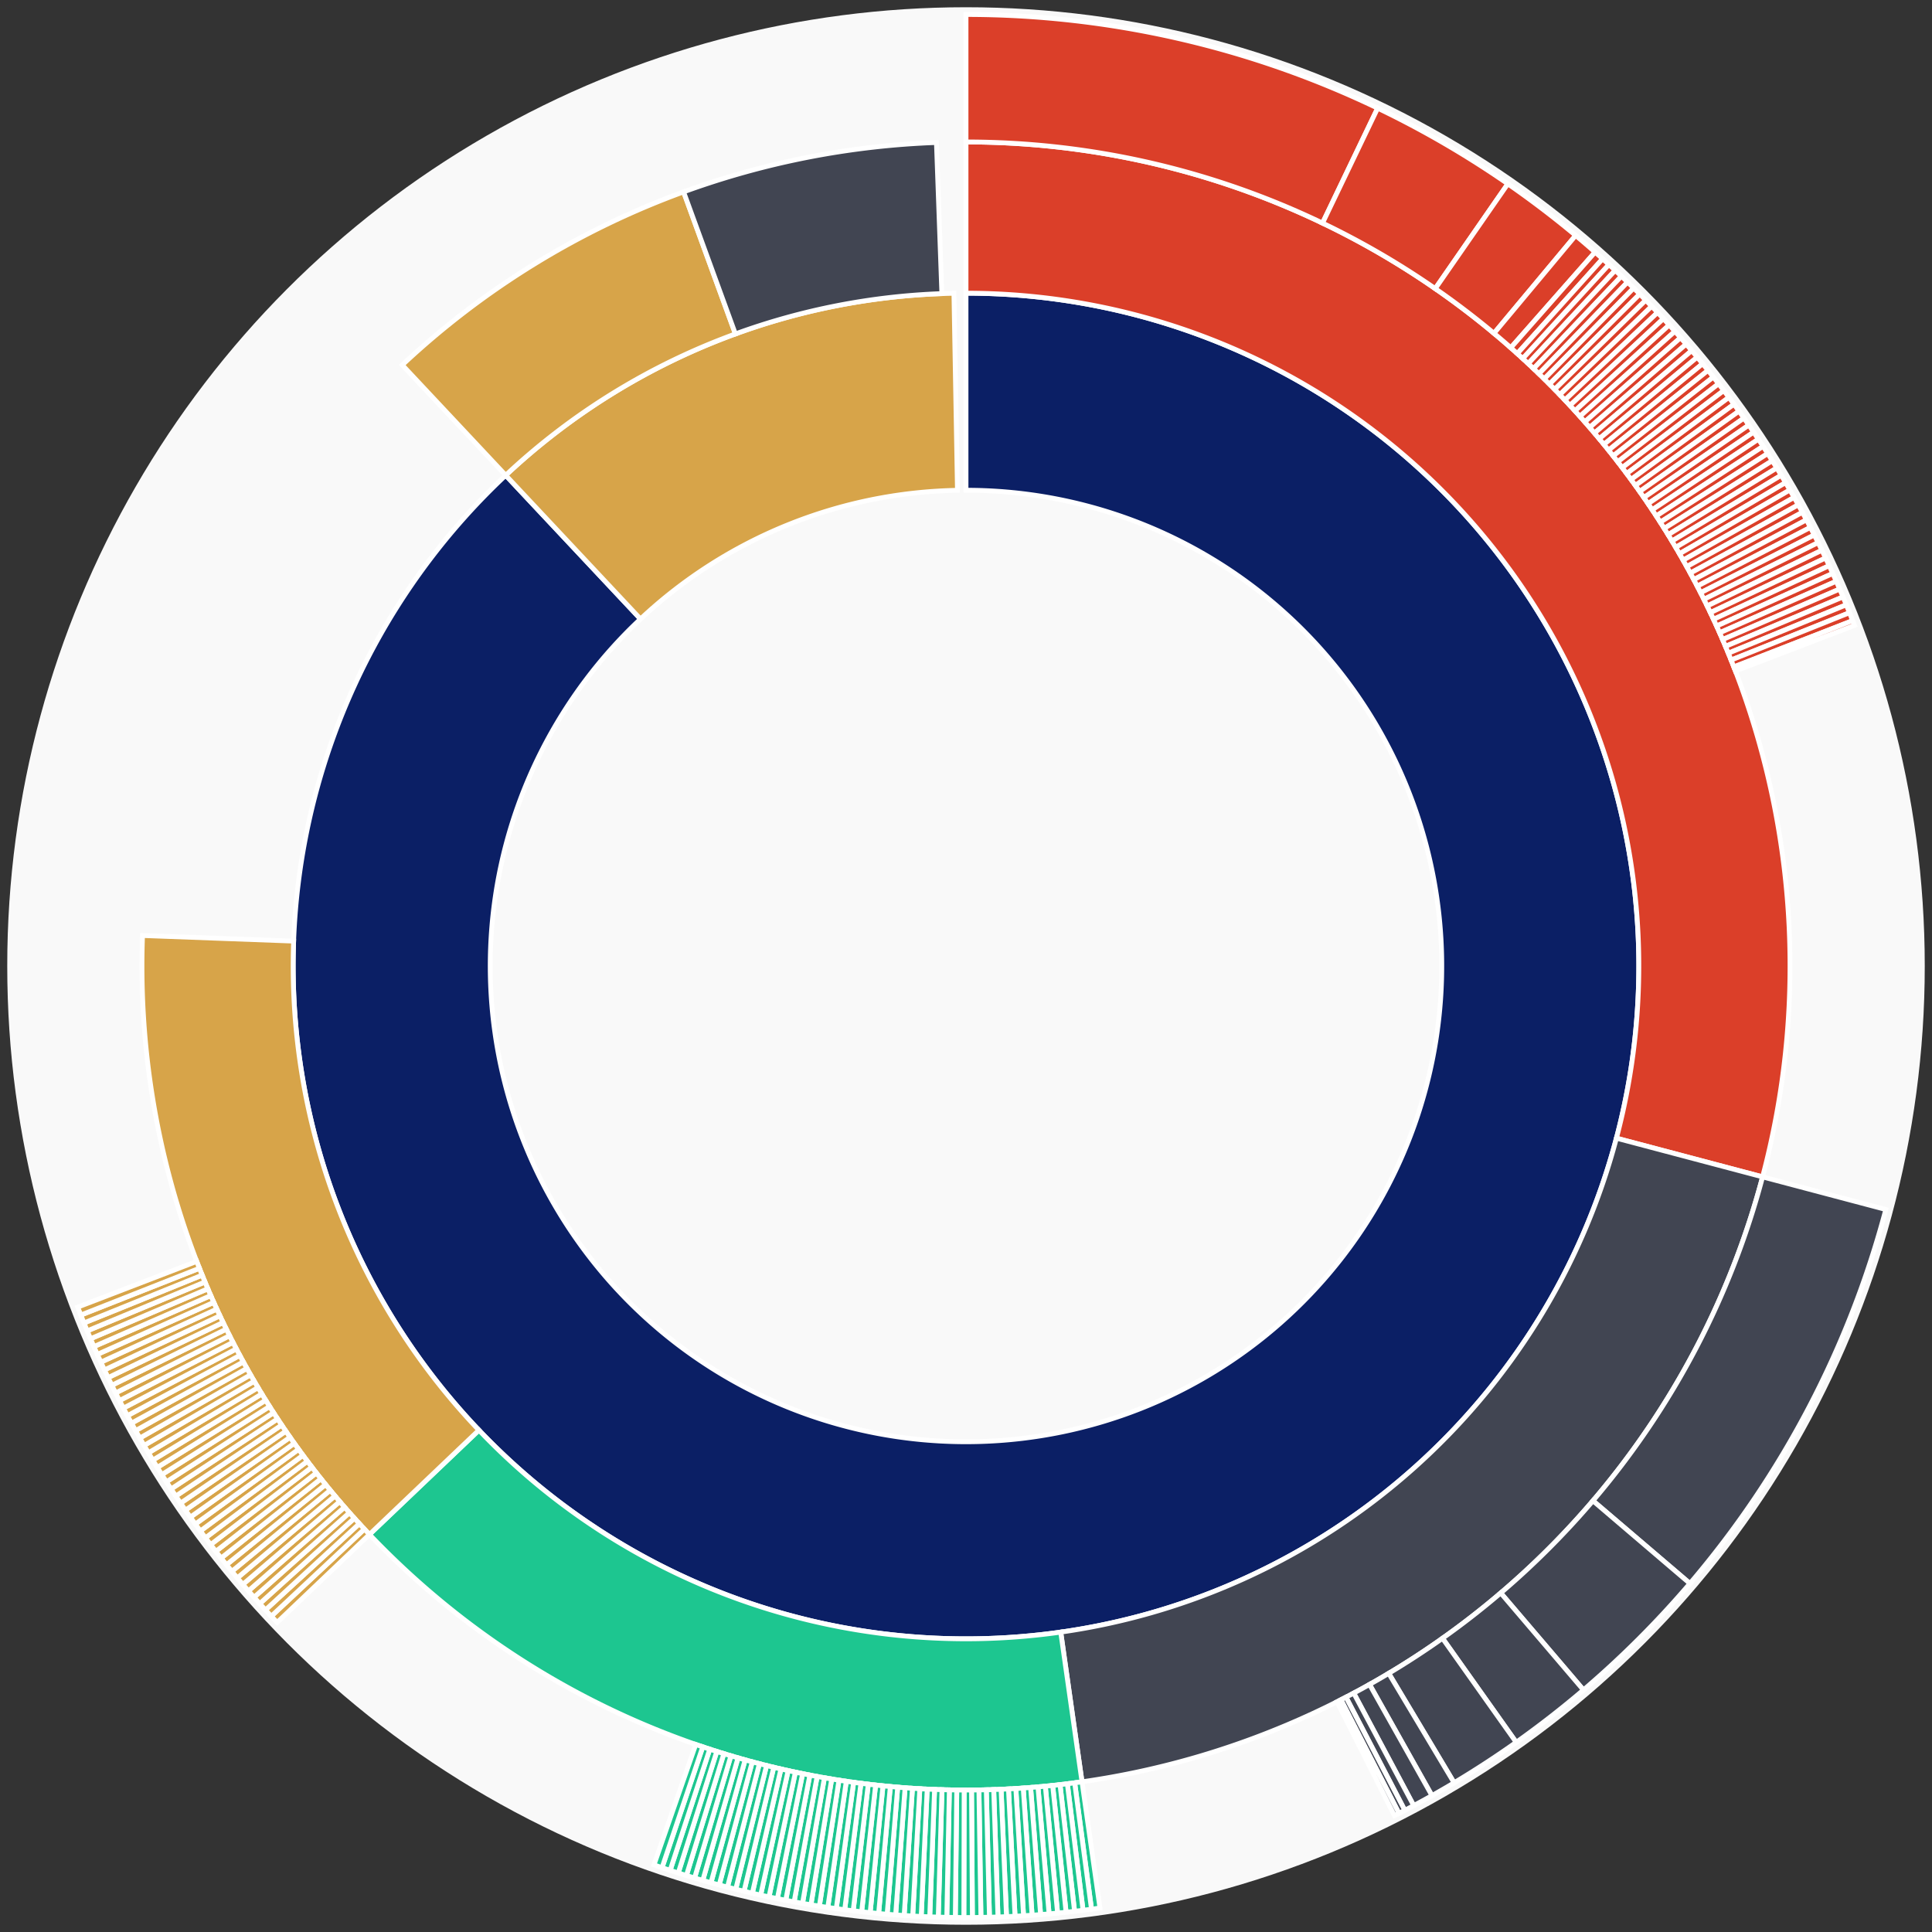 <svg xmlns="http://www.w3.org/2000/svg" width="400" height="400" id="block-7901143"><rect width="100%" height="100%" fill="#333333" stroke="none"/><g id="burst-container" transform="translate(200,200)"><circle r="197" style="fill: #f9f9f9; stroke: #f9f9f9; stroke-width: 3; opacity: 1;" id="circle-base"></circle><path display="none" d="M6.031385485800715e-15,-98.5A98.5,98.5,0,1,1,-6.031385485800715e-15,98.5A98.5,98.5,0,1,1,6.031385485800715e-15,-98.5Z" fill-rule="evenodd" id="p-type-root" style="stroke: #fff; opacity: 1;"></path><path d="M8.529667153919608e-15,-139.3A139.3,139.3,0,1,1,-95.302,-101.597L-67.389,-71.84A98.5,98.5,0,1,0,6.031385485800715e-15,-98.5Z" fill-rule="evenodd" style="fill: #0B1F65; stroke: #fff; opacity: 1;" id="p-type-data"></path><path d="M-95.302,-101.597A139.3,139.3,0,0,1,-2.499,-139.278L-1.767,-98.484A98.5,98.5,0,0,0,-67.389,-71.84Z" fill-rule="evenodd" style="fill: #D7A449; stroke: #fff; opacity: 1;" id="p-type-value"></path><path d="M1.0446666101440332e-14,-170.607A170.607,170.607,0,0,1,164.926,43.659L134.662,35.647A139.3,139.3,0,0,0,8.529667153919608e-15,-139.3Z" fill-rule="evenodd" style="fill: #DB3F29; stroke: #fff; opacity: 1;" id="p-type-functions"></path><path d="M164.926,43.659A170.607,170.607,0,0,1,24.02,168.908L19.612,137.912A139.3,139.3,0,0,0,134.662,35.647Z" fill-rule="evenodd" style="fill: #414552; stroke: #fff; opacity: 1;" id="p-type-ether"></path><path d="M24.02,168.908A170.607,170.607,0,0,1,-123.51,117.694L-100.846,96.097A139.3,139.3,0,0,0,19.612,137.912Z" fill-rule="evenodd" style="fill: #1DC690; stroke: #fff; opacity: 1;" id="p-type-logs"></path><path d="M-123.51,117.694A170.607,170.607,0,0,1,-170.49,-6.313L-139.205,-5.155A139.3,139.3,0,0,0,-100.846,96.097Z" fill-rule="evenodd" style="fill: #D7A449; stroke: #fff; opacity: 1;" id="p-type-tokenTransfers"></path><path d="M-116.721,-124.431A170.607,170.607,0,0,1,-58.47,-160.275L-47.741,-130.864A139.3,139.3,0,0,0,-95.302,-101.597Z" fill-rule="evenodd" style="fill: #D7A449; stroke: #fff; opacity: 1;" id="p-type-tokenTransfers"></path><path d="M-58.47,-160.275A170.607,170.607,0,0,1,-6.12,-170.497L-4.997,-139.21A139.3,139.3,0,0,0,-47.741,-130.864Z" fill-rule="evenodd" style="fill: #414552; stroke: #fff; opacity: 1;" id="p-type-ether"></path><path d="M1.206277097160143e-14,-197A197,197,0,0,1,85.231,-177.608L73.813,-153.813A170.607,170.607,0,0,0,1.0446666101440332e-14,-170.607Z" fill-rule="evenodd" style="fill: #DB3F29; stroke: #fff; opacity: 1;" id="p-type-functions"></path><path d="M85.231,-177.608A197,197,0,0,1,112.184,-161.938L97.154,-140.242A170.607,170.607,0,0,0,73.813,-153.813Z" fill-rule="evenodd" style="fill: #DB3F29; stroke: #fff; opacity: 1;" id="p-type-functions"></path><path d="M112.184,-161.938A197,197,0,0,1,126.221,-151.252L109.311,-130.988A170.607,170.607,0,0,0,97.154,-140.242Z" fill-rule="evenodd" style="fill: #DB3F29; stroke: #fff; opacity: 1;" id="p-type-functions"></path><path d="M126.221,-151.252A197,197,0,0,1,130.245,-147.801L112.795,-128A170.607,170.607,0,0,0,109.311,-130.988Z" fill-rule="evenodd" style="fill: #DB3F29; stroke: #fff; opacity: 1;" id="p-type-functions"></path><path d="M130.245,-147.801A197,197,0,0,1,131.805,-146.412L114.147,-126.796A170.607,170.607,0,0,0,112.795,-128Z" fill-rule="evenodd" style="fill: #DB3F29; stroke: #fff; opacity: 1;" id="p-type-functions"></path><path d="M131.805,-146.412A197,197,0,0,1,133.113,-145.223L115.28,-125.767A170.607,170.607,0,0,0,114.147,-126.796Z" fill-rule="evenodd" style="fill: #DB3F29; stroke: #fff; opacity: 1;" id="p-type-functions"></path><path d="M133.113,-145.223A197,197,0,0,1,134.411,-144.024L116.403,-124.728A170.607,170.607,0,0,0,115.28,-125.767Z" fill-rule="evenodd" style="fill: #DB3F29; stroke: #fff; opacity: 1;" id="p-type-functions"></path><path d="M134.411,-144.024A197,197,0,0,1,135.697,-142.812L117.517,-123.679A170.607,170.607,0,0,0,116.403,-124.728Z" fill-rule="evenodd" style="fill: #DB3F29; stroke: #fff; opacity: 1;" id="p-type-functions"></path><path d="M135.697,-142.812A197,197,0,0,1,136.972,-141.589L118.622,-122.62A170.607,170.607,0,0,0,117.517,-123.679Z" fill-rule="evenodd" style="fill: #DB3F29; stroke: #fff; opacity: 1;" id="p-type-functions"></path><path d="M136.972,-141.589A197,197,0,0,1,138.237,-140.355L119.717,-121.551A170.607,170.607,0,0,0,118.622,-122.62Z" fill-rule="evenodd" style="fill: #DB3F29; stroke: #fff; opacity: 1;" id="p-type-functions"></path><path d="M138.237,-140.355A197,197,0,0,1,139.49,-139.11L120.802,-120.472A170.607,170.607,0,0,0,119.717,-121.551Z" fill-rule="evenodd" style="fill: #DB3F29; stroke: #fff; opacity: 1;" id="p-type-functions"></path><path d="M139.49,-139.11A197,197,0,0,1,140.732,-137.853L121.878,-119.384A170.607,170.607,0,0,0,120.802,-120.472Z" fill-rule="evenodd" style="fill: #DB3F29; stroke: #fff; opacity: 1;" id="p-type-functions"></path><path d="M140.732,-137.853A197,197,0,0,1,141.963,-136.585L122.944,-118.286A170.607,170.607,0,0,0,121.878,-119.384Z" fill-rule="evenodd" style="fill: #DB3F29; stroke: #fff; opacity: 1;" id="p-type-functions"></path><path d="M141.963,-136.585A197,197,0,0,1,143.183,-135.306L124,-117.179A170.607,170.607,0,0,0,122.944,-118.286Z" fill-rule="evenodd" style="fill: #DB3F29; stroke: #fff; opacity: 1;" id="p-type-functions"></path><path d="M143.183,-135.306A197,197,0,0,1,144.39,-134.017L125.046,-116.062A170.607,170.607,0,0,0,124,-117.179Z" fill-rule="evenodd" style="fill: #DB3F29; stroke: #fff; opacity: 1;" id="p-type-functions"></path><path d="M144.39,-134.017A197,197,0,0,1,145.587,-132.716L126.082,-114.935A170.607,170.607,0,0,0,125.046,-116.062Z" fill-rule="evenodd" style="fill: #DB3F29; stroke: #fff; opacity: 1;" id="p-type-functions"></path><path d="M145.587,-132.716A197,197,0,0,1,146.771,-131.405L127.108,-113.8A170.607,170.607,0,0,0,126.082,-114.935Z" fill-rule="evenodd" style="fill: #DB3F29; stroke: #fff; opacity: 1;" id="p-type-functions"></path><path d="M146.771,-131.405A197,197,0,0,1,147.944,-130.083L128.123,-112.655A170.607,170.607,0,0,0,127.108,-113.8Z" fill-rule="evenodd" style="fill: #DB3F29; stroke: #fff; opacity: 1;" id="p-type-functions"></path><path d="M147.944,-130.083A197,197,0,0,1,149.105,-128.751L129.128,-111.502A170.607,170.607,0,0,0,128.123,-112.655Z" fill-rule="evenodd" style="fill: #DB3F29; stroke: #fff; opacity: 1;" id="p-type-functions"></path><path d="M149.105,-128.751A197,197,0,0,1,150.253,-127.408L130.123,-110.339A170.607,170.607,0,0,0,129.128,-111.502Z" fill-rule="evenodd" style="fill: #DB3F29; stroke: #fff; opacity: 1;" id="p-type-functions"></path><path d="M150.253,-127.408A197,197,0,0,1,151.39,-126.056L131.108,-109.167A170.607,170.607,0,0,0,130.123,-110.339Z" fill-rule="evenodd" style="fill: #DB3F29; stroke: #fff; opacity: 1;" id="p-type-functions"></path><path d="M151.39,-126.056A197,197,0,0,1,152.515,-124.693L132.082,-107.987A170.607,170.607,0,0,0,131.108,-109.167Z" fill-rule="evenodd" style="fill: #DB3F29; stroke: #fff; opacity: 1;" id="p-type-functions"></path><path d="M152.515,-124.693A197,197,0,0,1,153.627,-123.32L133.045,-106.798A170.607,170.607,0,0,0,132.082,-107.987Z" fill-rule="evenodd" style="fill: #DB3F29; stroke: #fff; opacity: 1;" id="p-type-functions"></path><path d="M153.627,-123.32A197,197,0,0,1,154.727,-121.937L133.997,-105.6A170.607,170.607,0,0,0,133.045,-106.798Z" fill-rule="evenodd" style="fill: #DB3F29; stroke: #fff; opacity: 1;" id="p-type-functions"></path><path d="M154.727,-121.937A197,197,0,0,1,155.814,-120.544L134.939,-104.394A170.607,170.607,0,0,0,133.997,-105.6Z" fill-rule="evenodd" style="fill: #DB3F29; stroke: #fff; opacity: 1;" id="p-type-functions"></path><path d="M155.814,-120.544A197,197,0,0,1,156.889,-119.142L135.87,-103.18A170.607,170.607,0,0,0,134.939,-104.394Z" fill-rule="evenodd" style="fill: #DB3F29; stroke: #fff; opacity: 1;" id="p-type-functions"></path><path d="M156.889,-119.142A197,197,0,0,1,157.952,-117.73L136.79,-101.957A170.607,170.607,0,0,0,135.87,-103.18Z" fill-rule="evenodd" style="fill: #DB3F29; stroke: #fff; opacity: 1;" id="p-type-functions"></path><path d="M157.952,-117.73A197,197,0,0,1,159.001,-116.308L137.699,-100.726A170.607,170.607,0,0,0,136.79,-101.957Z" fill-rule="evenodd" style="fill: #DB3F29; stroke: #fff; opacity: 1;" id="p-type-functions"></path><path d="M159.001,-116.308A197,197,0,0,1,160.038,-114.877L138.597,-99.487A170.607,170.607,0,0,0,137.699,-100.726Z" fill-rule="evenodd" style="fill: #DB3F29; stroke: #fff; opacity: 1;" id="p-type-functions"></path><path d="M160.038,-114.877A197,197,0,0,1,161.062,-113.437L139.484,-98.24A170.607,170.607,0,0,0,138.597,-99.487Z" fill-rule="evenodd" style="fill: #DB3F29; stroke: #fff; opacity: 1;" id="p-type-functions"></path><path d="M161.062,-113.437A197,197,0,0,1,162.073,-111.988L140.359,-96.985A170.607,170.607,0,0,0,139.484,-98.24Z" fill-rule="evenodd" style="fill: #DB3F29; stroke: #fff; opacity: 1;" id="p-type-functions"></path><path d="M162.073,-111.988A197,197,0,0,1,163.071,-110.53L141.224,-95.722A170.607,170.607,0,0,0,140.359,-96.985Z" fill-rule="evenodd" style="fill: #DB3F29; stroke: #fff; opacity: 1;" id="p-type-functions"></path><path d="M163.071,-110.53A197,197,0,0,1,164.056,-109.063L142.076,-94.451A170.607,170.607,0,0,0,141.224,-95.722Z" fill-rule="evenodd" style="fill: #DB3F29; stroke: #fff; opacity: 1;" id="p-type-functions"></path><path d="M164.056,-109.063A197,197,0,0,1,165.027,-107.587L142.918,-93.173A170.607,170.607,0,0,0,142.076,-94.451Z" fill-rule="evenodd" style="fill: #DB3F29; stroke: #fff; opacity: 1;" id="p-type-functions"></path><path d="M165.027,-107.587A197,197,0,0,1,165.986,-106.102L143.748,-91.887A170.607,170.607,0,0,0,142.918,-93.173Z" fill-rule="evenodd" style="fill: #DB3F29; stroke: #fff; opacity: 1;" id="p-type-functions"></path><path d="M165.986,-106.102A197,197,0,0,1,166.931,-104.609L144.566,-90.594A170.607,170.607,0,0,0,143.748,-91.887Z" fill-rule="evenodd" style="fill: #DB3F29; stroke: #fff; opacity: 1;" id="p-type-functions"></path><path d="M166.931,-104.609A197,197,0,0,1,167.862,-103.108L145.373,-89.294A170.607,170.607,0,0,0,144.566,-90.594Z" fill-rule="evenodd" style="fill: #DB3F29; stroke: #fff; opacity: 1;" id="p-type-functions"></path><path d="M167.862,-103.108A197,197,0,0,1,168.78,-101.598L146.168,-87.987A170.607,170.607,0,0,0,145.373,-89.294Z" fill-rule="evenodd" style="fill: #DB3F29; stroke: #fff; opacity: 1;" id="p-type-functions"></path><path d="M168.78,-101.598A197,197,0,0,1,169.685,-100.08L146.951,-86.672A170.607,170.607,0,0,0,146.168,-87.987Z" fill-rule="evenodd" style="fill: #DB3F29; stroke: #fff; opacity: 1;" id="p-type-functions"></path><path d="M169.685,-100.08A197,197,0,0,1,170.576,-98.554L147.723,-85.35A170.607,170.607,0,0,0,146.951,-86.672Z" fill-rule="evenodd" style="fill: #DB3F29; stroke: #fff; opacity: 1;" id="p-type-functions"></path><path d="M170.576,-98.554A197,197,0,0,1,171.453,-97.02L148.482,-84.022A170.607,170.607,0,0,0,147.723,-85.35Z" fill-rule="evenodd" style="fill: #DB3F29; stroke: #fff; opacity: 1;" id="p-type-functions"></path><path d="M171.453,-97.02A197,197,0,0,1,172.316,-95.479L149.23,-82.687A170.607,170.607,0,0,0,148.482,-84.022Z" fill-rule="evenodd" style="fill: #DB3F29; stroke: #fff; opacity: 1;" id="p-type-functions"></path><path d="M172.316,-95.479A197,197,0,0,1,173.166,-93.929L149.966,-81.345A170.607,170.607,0,0,0,149.23,-82.687Z" fill-rule="evenodd" style="fill: #DB3F29; stroke: #fff; opacity: 1;" id="p-type-functions"></path><path d="M173.166,-93.929A197,197,0,0,1,174.001,-92.372L150.689,-79.997A170.607,170.607,0,0,0,149.966,-81.345Z" fill-rule="evenodd" style="fill: #DB3F29; stroke: #fff; opacity: 1;" id="p-type-functions"></path><path d="M174.001,-92.372A197,197,0,0,1,174.823,-90.808L151.401,-78.642A170.607,170.607,0,0,0,150.689,-79.997Z" fill-rule="evenodd" style="fill: #DB3F29; stroke: #fff; opacity: 1;" id="p-type-functions"></path><path d="M174.823,-90.808A197,197,0,0,1,175.63,-89.236L152.1,-77.281A170.607,170.607,0,0,0,151.401,-78.642Z" fill-rule="evenodd" style="fill: #DB3F29; stroke: #fff; opacity: 1;" id="p-type-functions"></path><path d="M175.63,-89.236A197,197,0,0,1,176.423,-87.657L152.787,-75.913A170.607,170.607,0,0,0,152.1,-77.281Z" fill-rule="evenodd" style="fill: #DB3F29; stroke: #fff; opacity: 1;" id="p-type-functions"></path><path d="M176.423,-87.657A197,197,0,0,1,177.203,-86.071L153.462,-74.54A170.607,170.607,0,0,0,152.787,-75.913Z" fill-rule="evenodd" style="fill: #DB3F29; stroke: #fff; opacity: 1;" id="p-type-functions"></path><path d="M177.203,-86.071A197,197,0,0,1,177.967,-84.478L154.124,-73.16A170.607,170.607,0,0,0,153.462,-74.54Z" fill-rule="evenodd" style="fill: #DB3F29; stroke: #fff; opacity: 1;" id="p-type-functions"></path><path d="M177.967,-84.478A197,197,0,0,1,178.718,-82.879L154.774,-71.775A170.607,170.607,0,0,0,154.124,-73.16Z" fill-rule="evenodd" style="fill: #DB3F29; stroke: #fff; opacity: 1;" id="p-type-functions"></path><path d="M178.718,-82.879A197,197,0,0,1,179.454,-81.272L155.412,-70.384A170.607,170.607,0,0,0,154.774,-71.775Z" fill-rule="evenodd" style="fill: #DB3F29; stroke: #fff; opacity: 1;" id="p-type-functions"></path><path d="M179.454,-81.272A197,197,0,0,1,180.176,-79.66L156.037,-68.987A170.607,170.607,0,0,0,155.412,-70.384Z" fill-rule="evenodd" style="fill: #DB3F29; stroke: #fff; opacity: 1;" id="p-type-functions"></path><path d="M180.176,-79.66A197,197,0,0,1,180.883,-78.04L156.649,-67.585A170.607,170.607,0,0,0,156.037,-68.987Z" fill-rule="evenodd" style="fill: #DB3F29; stroke: #fff; opacity: 1;" id="p-type-functions"></path><path d="M180.883,-78.04A197,197,0,0,1,181.576,-76.415L157.249,-66.177A170.607,170.607,0,0,0,156.649,-67.585Z" fill-rule="evenodd" style="fill: #DB3F29; stroke: #fff; opacity: 1;" id="p-type-functions"></path><path d="M181.576,-76.415A197,197,0,0,1,182.254,-74.783L157.837,-64.764A170.607,170.607,0,0,0,157.249,-66.177Z" fill-rule="evenodd" style="fill: #DB3F29; stroke: #fff; opacity: 1;" id="p-type-functions"></path><path d="M182.254,-74.783A197,197,0,0,1,182.917,-73.145L158.411,-63.346A170.607,170.607,0,0,0,157.837,-64.764Z" fill-rule="evenodd" style="fill: #DB3F29; stroke: #fff; opacity: 1;" id="p-type-functions"></path><path d="M182.917,-73.145A197,197,0,0,1,183.566,-71.502L158.973,-61.922A170.607,170.607,0,0,0,158.411,-63.346Z" fill-rule="evenodd" style="fill: #DB3F29; stroke: #fff; opacity: 1;" id="p-type-functions"></path><path d="M183.566,-71.502A197,197,0,0,1,183.945,-70.522L159.301,-61.074A170.607,170.607,0,0,0,158.973,-61.922Z" fill-rule="evenodd" style="fill: #DB3F29; stroke: #fff; opacity: 1;" id="p-type-functions"></path><path d="M190.44,50.413A197,197,0,0,1,149.883,127.844L129.803,110.716A170.607,170.607,0,0,0,164.926,43.659Z" fill-rule="evenodd" style="fill: #414552; stroke: #fff; opacity: 1;" id="p-type-ether"></path><path d="M149.883,127.844A197,197,0,0,1,127.837,149.889L110.71,129.807A170.607,170.607,0,0,0,129.803,110.716Z" fill-rule="evenodd" style="fill: #414552; stroke: #fff; opacity: 1;" id="p-type-ether"></path><path d="M127.837,149.889A197,197,0,0,1,113.915,160.724L98.654,139.191A170.607,170.607,0,0,0,110.71,129.807Z" fill-rule="evenodd" style="fill: #414552; stroke: #fff; opacity: 1;" id="p-type-ether"></path><path d="M113.915,160.724A197,197,0,0,1,101.058,169.105L87.518,146.449A170.607,170.607,0,0,0,98.654,139.191Z" fill-rule="evenodd" style="fill: #414552; stroke: #fff; opacity: 1;" id="p-type-ether"></path><path d="M101.058,169.105A197,197,0,0,1,96.471,171.762L83.546,148.751A170.607,170.607,0,0,0,87.518,146.449Z" fill-rule="evenodd" style="fill: #414552; stroke: #fff; opacity: 1;" id="p-type-ether"></path><path d="M96.471,171.762A197,197,0,0,1,92.694,173.83L80.275,150.541A170.607,170.607,0,0,0,83.546,148.751Z" fill-rule="evenodd" style="fill: #414552; stroke: #fff; opacity: 1;" id="p-type-ether"></path><path d="M92.694,173.83A197,197,0,0,1,90.845,174.804L78.674,151.384A170.607,170.607,0,0,0,80.275,150.541Z" fill-rule="evenodd" style="fill: #414552; stroke: #fff; opacity: 1;" id="p-type-ether"></path><path d="M90.845,174.804A197,197,0,0,1,89.641,175.424L77.631,151.921A170.607,170.607,0,0,0,78.674,151.384Z" fill-rule="evenodd" style="fill: #414552; stroke: #fff; opacity: 1;" id="p-type-ether"></path><path d="M89.641,175.424A197,197,0,0,1,88.704,175.899L76.82,152.333A170.607,170.607,0,0,0,77.631,151.921Z" fill-rule="evenodd" style="fill: #414552; stroke: #fff; opacity: 1;" id="p-type-ether"></path><path d="M27.736,195.038A197,197,0,0,1,25.986,195.279L22.504,169.116A170.607,170.607,0,0,0,24.02,168.908Z" fill-rule="evenodd" style="fill: #1DC690; stroke: #fff; opacity: 1;" id="p-type-logs"></path><path d="M25.986,195.279A197,197,0,0,1,24.233,195.504L20.986,169.311A170.607,170.607,0,0,0,22.504,169.116Z" fill-rule="evenodd" style="fill: #1DC690; stroke: #fff; opacity: 1;" id="p-type-logs"></path><path d="M24.233,195.504A197,197,0,0,1,22.479,195.713L19.467,169.493A170.607,170.607,0,0,0,20.986,169.311Z" fill-rule="evenodd" style="fill: #1DC690; stroke: #fff; opacity: 1;" id="p-type-logs"></path><path d="M22.479,195.713A197,197,0,0,1,20.722,195.907L17.946,169.661A170.607,170.607,0,0,0,19.467,169.493Z" fill-rule="evenodd" style="fill: #1DC690; stroke: #fff; opacity: 1;" id="p-type-logs"></path><path d="M20.722,195.907A197,197,0,0,1,18.964,196.085L16.423,169.815A170.607,170.607,0,0,0,17.946,169.661Z" fill-rule="evenodd" style="fill: #1DC690; stroke: #fff; opacity: 1;" id="p-type-logs"></path><path d="M18.964,196.085A197,197,0,0,1,17.205,196.247L14.9,169.955A170.607,170.607,0,0,0,16.423,169.815Z" fill-rule="evenodd" style="fill: #1DC690; stroke: #fff; opacity: 1;" id="p-type-logs"></path><path d="M17.205,196.247A197,197,0,0,1,15.444,196.394L13.375,170.082A170.607,170.607,0,0,0,14.9,169.955Z" fill-rule="evenodd" style="fill: #1DC690; stroke: #fff; opacity: 1;" id="p-type-logs"></path><path d="M15.444,196.394A197,197,0,0,1,13.682,196.524L11.849,170.195A170.607,170.607,0,0,0,13.375,170.082Z" fill-rule="evenodd" style="fill: #1DC690; stroke: #fff; opacity: 1;" id="p-type-logs"></path><path d="M13.682,196.524A197,197,0,0,1,11.918,196.639L10.322,170.294A170.607,170.607,0,0,0,11.849,170.195Z" fill-rule="evenodd" style="fill: #1DC690; stroke: #fff; opacity: 1;" id="p-type-logs"></path><path d="M11.918,196.639A197,197,0,0,1,10.154,196.738L8.794,170.38A170.607,170.607,0,0,0,10.322,170.294Z" fill-rule="evenodd" style="fill: #1DC690; stroke: #fff; opacity: 1;" id="p-type-logs"></path><path d="M10.154,196.738A197,197,0,0,1,8.389,196.821L7.265,170.452A170.607,170.607,0,0,0,8.794,170.38Z" fill-rule="evenodd" style="fill: #1DC690; stroke: #fff; opacity: 1;" id="p-type-logs"></path><path d="M8.389,196.821A197,197,0,0,1,6.623,196.889L5.736,170.511A170.607,170.607,0,0,0,7.265,170.452Z" fill-rule="evenodd" style="fill: #1DC690; stroke: #fff; opacity: 1;" id="p-type-logs"></path><path d="M6.623,196.889A197,197,0,0,1,4.857,196.94L4.206,170.555A170.607,170.607,0,0,0,5.736,170.511Z" fill-rule="evenodd" style="fill: #1DC690; stroke: #fff; opacity: 1;" id="p-type-logs"></path><path d="M4.857,196.94A197,197,0,0,1,3.091,196.976L2.676,170.586A170.607,170.607,0,0,0,4.206,170.555Z" fill-rule="evenodd" style="fill: #1DC690; stroke: #fff; opacity: 1;" id="p-type-logs"></path><path d="M3.091,196.976A197,197,0,0,1,1.324,196.996L1.146,170.603A170.607,170.607,0,0,0,2.676,170.586Z" fill-rule="evenodd" style="fill: #1DC690; stroke: #fff; opacity: 1;" id="p-type-logs"></path><path d="M1.324,196.996A197,197,0,0,1,-0.443,197L-0.384,170.607A170.607,170.607,0,0,0,1.146,170.603Z" fill-rule="evenodd" style="fill: #1DC690; stroke: #fff; opacity: 1;" id="p-type-logs"></path><path d="M-0.443,197A197,197,0,0,1,-2.21,196.988L-1.914,170.596A170.607,170.607,0,0,0,-0.384,170.607Z" fill-rule="evenodd" style="fill: #1DC690; stroke: #fff; opacity: 1;" id="p-type-logs"></path><path d="M-2.21,196.988A197,197,0,0,1,-3.977,196.96L-3.444,170.572A170.607,170.607,0,0,0,-1.914,170.596Z" fill-rule="evenodd" style="fill: #1DC690; stroke: #fff; opacity: 1;" id="p-type-logs"></path><path d="M-3.977,196.96A197,197,0,0,1,-5.743,196.916L-4.974,170.534A170.607,170.607,0,0,0,-3.444,170.572Z" fill-rule="evenodd" style="fill: #1DC690; stroke: #fff; opacity: 1;" id="p-type-logs"></path><path d="M-5.743,196.916A197,197,0,0,1,-7.509,196.857L-6.503,170.483A170.607,170.607,0,0,0,-4.974,170.534Z" fill-rule="evenodd" style="fill: #1DC690; stroke: #fff; opacity: 1;" id="p-type-logs"></path><path d="M-7.509,196.857A197,197,0,0,1,-9.275,196.782L-8.032,170.418A170.607,170.607,0,0,0,-6.503,170.483Z" fill-rule="evenodd" style="fill: #1DC690; stroke: #fff; opacity: 1;" id="p-type-logs"></path><path d="M-9.275,196.782A197,197,0,0,1,-11.039,196.69L-9.56,170.339A170.607,170.607,0,0,0,-8.032,170.418Z" fill-rule="evenodd" style="fill: #1DC690; stroke: #fff; opacity: 1;" id="p-type-logs"></path><path d="M-11.039,196.69A197,197,0,0,1,-12.803,196.584L-11.088,170.246A170.607,170.607,0,0,0,-9.56,170.339Z" fill-rule="evenodd" style="fill: #1DC690; stroke: #fff; opacity: 1;" id="p-type-logs"></path><path d="M-12.803,196.584A197,197,0,0,1,-14.566,196.461L-12.614,170.14A170.607,170.607,0,0,0,-11.088,170.246Z" fill-rule="evenodd" style="fill: #1DC690; stroke: #fff; opacity: 1;" id="p-type-logs"></path><path d="M-14.566,196.461A197,197,0,0,1,-16.327,196.322L-14.14,170.02A170.607,170.607,0,0,0,-12.614,170.14Z" fill-rule="evenodd" style="fill: #1DC690; stroke: #fff; opacity: 1;" id="p-type-logs"></path><path d="M-16.327,196.322A197,197,0,0,1,-18.088,196.168L-15.664,169.886A170.607,170.607,0,0,0,-14.14,170.02Z" fill-rule="evenodd" style="fill: #1DC690; stroke: #fff; opacity: 1;" id="p-type-logs"></path><path d="M-18.088,196.168A197,197,0,0,1,-19.846,195.998L-17.188,169.739A170.607,170.607,0,0,0,-15.664,169.886Z" fill-rule="evenodd" style="fill: #1DC690; stroke: #fff; opacity: 1;" id="p-type-logs"></path><path d="M-19.846,195.998A197,197,0,0,1,-21.604,195.812L-18.709,169.578A170.607,170.607,0,0,0,-17.188,169.739Z" fill-rule="evenodd" style="fill: #1DC690; stroke: #fff; opacity: 1;" id="p-type-logs"></path><path d="M-21.604,195.812A197,197,0,0,1,-23.359,195.61L-20.23,169.403A170.607,170.607,0,0,0,-18.709,169.578Z" fill-rule="evenodd" style="fill: #1DC690; stroke: #fff; opacity: 1;" id="p-type-logs"></path><path d="M-23.359,195.61A197,197,0,0,1,-25.113,195.393L-21.748,169.215A170.607,170.607,0,0,0,-20.23,169.403Z" fill-rule="evenodd" style="fill: #1DC690; stroke: #fff; opacity: 1;" id="p-type-logs"></path><path d="M-25.113,195.393A197,197,0,0,1,-26.864,195.16L-23.265,169.013A170.607,170.607,0,0,0,-21.748,169.215Z" fill-rule="evenodd" style="fill: #1DC690; stroke: #fff; opacity: 1;" id="p-type-logs"></path><path d="M-26.864,195.16A197,197,0,0,1,-28.614,194.911L-24.78,168.798A170.607,170.607,0,0,0,-23.265,169.013Z" fill-rule="evenodd" style="fill: #1DC690; stroke: #fff; opacity: 1;" id="p-type-logs"></path><path d="M-28.614,194.911A197,197,0,0,1,-30.361,194.646L-26.293,168.569A170.607,170.607,0,0,0,-24.78,168.798Z" fill-rule="evenodd" style="fill: #1DC690; stroke: #fff; opacity: 1;" id="p-type-logs"></path><path d="M-30.361,194.646A197,197,0,0,1,-32.105,194.366L-27.804,168.326A170.607,170.607,0,0,0,-26.293,168.569Z" fill-rule="evenodd" style="fill: #1DC690; stroke: #fff; opacity: 1;" id="p-type-logs"></path><path d="M-32.105,194.366A197,197,0,0,1,-33.847,194.07L-29.313,168.07A170.607,170.607,0,0,0,-27.804,168.326Z" fill-rule="evenodd" style="fill: #1DC690; stroke: #fff; opacity: 1;" id="p-type-logs"></path><path d="M-33.847,194.07A197,197,0,0,1,-35.587,193.759L-30.819,167.8A170.607,170.607,0,0,0,-29.313,168.07Z" fill-rule="evenodd" style="fill: #1DC690; stroke: #fff; opacity: 1;" id="p-type-logs"></path><path d="M-35.587,193.759A197,197,0,0,1,-37.323,193.432L-32.323,167.517A170.607,170.607,0,0,0,-30.819,167.8Z" fill-rule="evenodd" style="fill: #1DC690; stroke: #fff; opacity: 1;" id="p-type-logs"></path><path d="M-37.323,193.432A197,197,0,0,1,-39.057,193.09L-33.824,167.22A170.607,170.607,0,0,0,-32.323,167.517Z" fill-rule="evenodd" style="fill: #1DC690; stroke: #fff; opacity: 1;" id="p-type-logs"></path><path d="M-39.057,193.09A197,197,0,0,1,-40.787,192.731L-35.323,166.91A170.607,170.607,0,0,0,-33.824,167.22Z" fill-rule="evenodd" style="fill: #1DC690; stroke: #fff; opacity: 1;" id="p-type-logs"></path><path d="M-40.787,192.731A197,197,0,0,1,-42.514,192.358L-36.818,166.587A170.607,170.607,0,0,0,-35.323,166.91Z" fill-rule="evenodd" style="fill: #1DC690; stroke: #fff; opacity: 1;" id="p-type-logs"></path><path d="M-42.514,192.358A197,197,0,0,1,-44.238,191.969L-38.311,166.25A170.607,170.607,0,0,0,-36.818,166.587Z" fill-rule="evenodd" style="fill: #1DC690; stroke: #fff; opacity: 1;" id="p-type-logs"></path><path d="M-44.238,191.969A197,197,0,0,1,-45.958,191.564L-39.801,165.9A170.607,170.607,0,0,0,-38.311,166.25Z" fill-rule="evenodd" style="fill: #1DC690; stroke: #fff; opacity: 1;" id="p-type-logs"></path><path d="M-45.958,191.564A197,197,0,0,1,-47.674,191.144L-41.287,165.536A170.607,170.607,0,0,0,-39.801,165.9Z" fill-rule="evenodd" style="fill: #1DC690; stroke: #fff; opacity: 1;" id="p-type-logs"></path><path d="M-47.674,191.144A197,197,0,0,1,-49.387,190.709L-42.77,165.159A170.607,170.607,0,0,0,-41.287,165.536Z" fill-rule="evenodd" style="fill: #1DC690; stroke: #fff; opacity: 1;" id="p-type-logs"></path><path d="M-49.387,190.709A197,197,0,0,1,-51.095,190.258L-44.25,164.769A170.607,170.607,0,0,0,-42.77,165.159Z" fill-rule="evenodd" style="fill: #1DC690; stroke: #fff; opacity: 1;" id="p-type-logs"></path><path d="M-51.095,190.258A197,197,0,0,1,-52.8,189.793L-45.726,164.365A170.607,170.607,0,0,0,-44.25,164.769Z" fill-rule="evenodd" style="fill: #1DC690; stroke: #fff; opacity: 1;" id="p-type-logs"></path><path d="M-52.8,189.793A197,197,0,0,1,-54.5,189.311L-47.198,163.948A170.607,170.607,0,0,0,-45.726,164.365Z" fill-rule="evenodd" style="fill: #1DC690; stroke: #fff; opacity: 1;" id="p-type-logs"></path><path d="M-54.5,189.311A197,197,0,0,1,-56.196,188.815L-48.667,163.518A170.607,170.607,0,0,0,-47.198,163.948Z" fill-rule="evenodd" style="fill: #1DC690; stroke: #fff; opacity: 1;" id="p-type-logs"></path><path d="M-56.196,188.815A197,197,0,0,1,-57.887,188.303L-50.131,163.075A170.607,170.607,0,0,0,-48.667,163.518Z" fill-rule="evenodd" style="fill: #1DC690; stroke: #fff; opacity: 1;" id="p-type-logs"></path><path d="M-57.887,188.303A197,197,0,0,1,-59.573,187.776L-51.592,162.619A170.607,170.607,0,0,0,-50.131,163.075Z" fill-rule="evenodd" style="fill: #1DC690; stroke: #fff; opacity: 1;" id="p-type-logs"></path><path d="M-59.573,187.776A197,197,0,0,1,-61.255,187.235L-53.049,162.15A170.607,170.607,0,0,0,-51.592,162.619Z" fill-rule="evenodd" style="fill: #1DC690; stroke: #fff; opacity: 1;" id="p-type-logs"></path><path d="M-61.255,187.235A197,197,0,0,1,-62.932,186.678L-54.501,161.668A170.607,170.607,0,0,0,-53.049,162.15Z" fill-rule="evenodd" style="fill: #1DC690; stroke: #fff; opacity: 1;" id="p-type-logs"></path><path d="M-62.932,186.678A197,197,0,0,1,-64.604,186.106L-55.949,161.172A170.607,170.607,0,0,0,-54.501,161.668Z" fill-rule="evenodd" style="fill: #1DC690; stroke: #fff; opacity: 1;" id="p-type-logs"></path><path d="M-142.617,135.902A197,197,0,0,1,-143.831,134.617L-124.561,116.582A170.607,170.607,0,0,0,-123.51,117.694Z" fill-rule="evenodd" style="fill: #D7A449; stroke: #fff; opacity: 1;" id="p-type-tokenTransfers"></path><path d="M-143.831,134.617A197,197,0,0,1,-145.032,133.322L-125.602,115.46A170.607,170.607,0,0,0,-124.561,116.582Z" fill-rule="evenodd" style="fill: #D7A449; stroke: #fff; opacity: 1;" id="p-type-tokenTransfers"></path><path d="M-145.032,133.322A197,197,0,0,1,-146.222,132.015L-126.632,114.329A170.607,170.607,0,0,0,-125.602,115.46Z" fill-rule="evenodd" style="fill: #D7A449; stroke: #fff; opacity: 1;" id="p-type-tokenTransfers"></path><path d="M-146.222,132.015A197,197,0,0,1,-147.4,130.699L-127.652,113.188A170.607,170.607,0,0,0,-126.632,114.329Z" fill-rule="evenodd" style="fill: #D7A449; stroke: #fff; opacity: 1;" id="p-type-tokenTransfers"></path><path d="M-147.4,130.699A197,197,0,0,1,-148.567,129.371L-128.663,112.039A170.607,170.607,0,0,0,-127.652,113.188Z" fill-rule="evenodd" style="fill: #D7A449; stroke: #fff; opacity: 1;" id="p-type-tokenTransfers"></path><path d="M-148.567,129.371A197,197,0,0,1,-149.721,128.033L-129.662,110.88A170.607,170.607,0,0,0,-128.663,112.039Z" fill-rule="evenodd" style="fill: #D7A449; stroke: #fff; opacity: 1;" id="p-type-tokenTransfers"></path><path d="M-149.721,128.033A197,197,0,0,1,-150.864,126.685L-130.652,109.713A170.607,170.607,0,0,0,-129.662,110.88Z" fill-rule="evenodd" style="fill: #D7A449; stroke: #fff; opacity: 1;" id="p-type-tokenTransfers"></path><path d="M-150.864,126.685A197,197,0,0,1,-151.994,125.327L-131.63,108.537A170.607,170.607,0,0,0,-130.652,109.713Z" fill-rule="evenodd" style="fill: #D7A449; stroke: #fff; opacity: 1;" id="p-type-tokenTransfers"></path><path d="M-151.994,125.327A197,197,0,0,1,-153.112,123.959L-132.599,107.352A170.607,170.607,0,0,0,-131.63,108.537Z" fill-rule="evenodd" style="fill: #D7A449; stroke: #fff; opacity: 1;" id="p-type-tokenTransfers"></path><path d="M-153.112,123.959A197,197,0,0,1,-154.217,122.581L-133.556,106.158A170.607,170.607,0,0,0,-132.599,107.352Z" fill-rule="evenodd" style="fill: #D7A449; stroke: #fff; opacity: 1;" id="p-type-tokenTransfers"></path><path d="M-154.217,122.581A197,197,0,0,1,-155.311,121.192L-134.503,104.956A170.607,170.607,0,0,0,-133.556,106.158Z" fill-rule="evenodd" style="fill: #D7A449; stroke: #fff; opacity: 1;" id="p-type-tokenTransfers"></path><path d="M-155.311,121.192A197,197,0,0,1,-156.391,119.794L-135.439,103.745A170.607,170.607,0,0,0,-134.503,104.956Z" fill-rule="evenodd" style="fill: #D7A449; stroke: #fff; opacity: 1;" id="p-type-tokenTransfers"></path><path d="M-156.391,119.794A197,197,0,0,1,-157.46,118.387L-136.364,102.526A170.607,170.607,0,0,0,-135.439,103.745Z" fill-rule="evenodd" style="fill: #D7A449; stroke: #fff; opacity: 1;" id="p-type-tokenTransfers"></path><path d="M-157.46,118.387A197,197,0,0,1,-158.515,116.97L-137.278,101.299A170.607,170.607,0,0,0,-136.364,102.526Z" fill-rule="evenodd" style="fill: #D7A449; stroke: #fff; opacity: 1;" id="p-type-tokenTransfers"></path><path d="M-158.515,116.97A197,197,0,0,1,-159.558,115.543L-138.181,100.063A170.607,170.607,0,0,0,-137.278,101.299Z" fill-rule="evenodd" style="fill: #D7A449; stroke: #fff; opacity: 1;" id="p-type-tokenTransfers"></path><path d="M-159.558,115.543A197,197,0,0,1,-160.588,114.108L-139.073,98.82A170.607,170.607,0,0,0,-138.181,100.063Z" fill-rule="evenodd" style="fill: #D7A449; stroke: #fff; opacity: 1;" id="p-type-tokenTransfers"></path><path d="M-160.588,114.108A197,197,0,0,1,-161.605,112.663L-139.954,97.569A170.607,170.607,0,0,0,-139.073,98.82Z" fill-rule="evenodd" style="fill: #D7A449; stroke: #fff; opacity: 1;" id="p-type-tokenTransfers"></path><path d="M-161.605,112.663A197,197,0,0,1,-162.609,111.209L-140.823,96.309A170.607,170.607,0,0,0,-139.954,97.569Z" fill-rule="evenodd" style="fill: #D7A449; stroke: #fff; opacity: 1;" id="p-type-tokenTransfers"></path><path d="M-162.609,111.209A197,197,0,0,1,-163.6,109.746L-141.682,95.042A170.607,170.607,0,0,0,-140.823,96.309Z" fill-rule="evenodd" style="fill: #D7A449; stroke: #fff; opacity: 1;" id="p-type-tokenTransfers"></path><path d="M-163.6,109.746A197,197,0,0,1,-164.578,108.274L-142.528,93.768A170.607,170.607,0,0,0,-141.682,95.042Z" fill-rule="evenodd" style="fill: #D7A449; stroke: #fff; opacity: 1;" id="p-type-tokenTransfers"></path><path d="M-164.578,108.274A197,197,0,0,1,-165.542,106.793L-143.364,92.486A170.607,170.607,0,0,0,-142.528,93.768Z" fill-rule="evenodd" style="fill: #D7A449; stroke: #fff; opacity: 1;" id="p-type-tokenTransfers"></path><path d="M-165.542,106.793A197,197,0,0,1,-166.493,105.304L-144.187,91.196A170.607,170.607,0,0,0,-143.364,92.486Z" fill-rule="evenodd" style="fill: #D7A449; stroke: #fff; opacity: 1;" id="p-type-tokenTransfers"></path><path d="M-166.493,105.304A197,197,0,0,1,-167.431,103.807L-145,89.899A170.607,170.607,0,0,0,-144.187,91.196Z" fill-rule="evenodd" style="fill: #D7A449; stroke: #fff; opacity: 1;" id="p-type-tokenTransfers"></path><path d="M-167.431,103.807A197,197,0,0,1,-168.355,102.301L-145.8,88.595A170.607,170.607,0,0,0,-145,89.899Z" fill-rule="evenodd" style="fill: #D7A449; stroke: #fff; opacity: 1;" id="p-type-tokenTransfers"></path><path d="M-168.355,102.301A197,197,0,0,1,-169.266,100.787L-146.589,87.284A170.607,170.607,0,0,0,-145.8,88.595Z" fill-rule="evenodd" style="fill: #D7A449; stroke: #fff; opacity: 1;" id="p-type-tokenTransfers"></path><path d="M-169.266,100.787A197,197,0,0,1,-170.163,99.264L-147.366,85.965A170.607,170.607,0,0,0,-146.589,87.284Z" fill-rule="evenodd" style="fill: #D7A449; stroke: #fff; opacity: 1;" id="p-type-tokenTransfers"></path><path d="M-170.163,99.264A197,197,0,0,1,-171.047,97.734L-148.131,84.64A170.607,170.607,0,0,0,-147.366,85.965Z" fill-rule="evenodd" style="fill: #D7A449; stroke: #fff; opacity: 1;" id="p-type-tokenTransfers"></path><path d="M-171.047,97.734A197,197,0,0,1,-171.917,96.196L-148.884,83.308A170.607,170.607,0,0,0,-148.131,84.64Z" fill-rule="evenodd" style="fill: #D7A449; stroke: #fff; opacity: 1;" id="p-type-tokenTransfers"></path><path d="M-171.917,96.196A197,197,0,0,1,-172.773,94.65L-149.625,81.969A170.607,170.607,0,0,0,-148.884,83.308Z" fill-rule="evenodd" style="fill: #D7A449; stroke: #fff; opacity: 1;" id="p-type-tokenTransfers"></path><path d="M-172.773,94.65A197,197,0,0,1,-173.615,93.097L-150.355,80.624A170.607,170.607,0,0,0,-149.625,81.969Z" fill-rule="evenodd" style="fill: #D7A449; stroke: #fff; opacity: 1;" id="p-type-tokenTransfers"></path><path d="M-173.615,93.097A197,197,0,0,1,-174.443,91.536L-151.072,79.272A170.607,170.607,0,0,0,-150.355,80.624Z" fill-rule="evenodd" style="fill: #D7A449; stroke: #fff; opacity: 1;" id="p-type-tokenTransfers"></path><path d="M-174.443,91.536A197,197,0,0,1,-175.257,89.967L-151.777,77.914A170.607,170.607,0,0,0,-151.072,79.272Z" fill-rule="evenodd" style="fill: #D7A449; stroke: #fff; opacity: 1;" id="p-type-tokenTransfers"></path><path d="M-175.257,89.967A197,197,0,0,1,-176.057,88.392L-152.469,76.549A170.607,170.607,0,0,0,-151.777,77.914Z" fill-rule="evenodd" style="fill: #D7A449; stroke: #fff; opacity: 1;" id="p-type-tokenTransfers"></path><path d="M-176.057,88.392A197,197,0,0,1,-176.842,86.809L-153.15,75.179A170.607,170.607,0,0,0,-152.469,76.549Z" fill-rule="evenodd" style="fill: #D7A449; stroke: #fff; opacity: 1;" id="p-type-tokenTransfers"></path><path d="M-176.842,86.809A197,197,0,0,1,-177.614,85.219L-153.818,73.802A170.607,170.607,0,0,0,-153.15,75.179Z" fill-rule="evenodd" style="fill: #D7A449; stroke: #fff; opacity: 1;" id="p-type-tokenTransfers"></path><path d="M-177.614,85.219A197,197,0,0,1,-178.371,83.623L-154.474,72.42A170.607,170.607,0,0,0,-153.818,73.802Z" fill-rule="evenodd" style="fill: #D7A449; stroke: #fff; opacity: 1;" id="p-type-tokenTransfers"></path><path d="M-178.371,83.623A197,197,0,0,1,-179.114,82.02L-155.117,71.031A170.607,170.607,0,0,0,-154.474,72.42Z" fill-rule="evenodd" style="fill: #D7A449; stroke: #fff; opacity: 1;" id="p-type-tokenTransfers"></path><path d="M-179.114,82.02A197,197,0,0,1,-179.842,80.41L-155.748,69.637A170.607,170.607,0,0,0,-155.117,71.031Z" fill-rule="evenodd" style="fill: #D7A449; stroke: #fff; opacity: 1;" id="p-type-tokenTransfers"></path><path d="M-179.842,80.41A197,197,0,0,1,-180.556,78.793L-156.366,68.237A170.607,170.607,0,0,0,-155.748,69.637Z" fill-rule="evenodd" style="fill: #D7A449; stroke: #fff; opacity: 1;" id="p-type-tokenTransfers"></path><path d="M-180.556,78.793A197,197,0,0,1,-181.256,77.171L-156.972,66.832A170.607,170.607,0,0,0,-156.366,68.237Z" fill-rule="evenodd" style="fill: #D7A449; stroke: #fff; opacity: 1;" id="p-type-tokenTransfers"></path><path d="M-181.256,77.171A197,197,0,0,1,-181.941,75.542L-157.565,65.421A170.607,170.607,0,0,0,-156.972,66.832Z" fill-rule="evenodd" style="fill: #D7A449; stroke: #fff; opacity: 1;" id="p-type-tokenTransfers"></path><path d="M-181.941,75.542A197,197,0,0,1,-182.611,73.907L-158.146,64.005A170.607,170.607,0,0,0,-157.565,65.421Z" fill-rule="evenodd" style="fill: #D7A449; stroke: #fff; opacity: 1;" id="p-type-tokenTransfers"></path><path d="M-182.611,73.907A197,197,0,0,1,-183.266,72.266L-158.713,62.584A170.607,170.607,0,0,0,-158.146,64.005Z" fill-rule="evenodd" style="fill: #D7A449; stroke: #fff; opacity: 1;" id="p-type-tokenTransfers"></path><path d="M-183.266,72.266A197,197,0,0,1,-183.907,70.619L-159.268,61.158A170.607,170.607,0,0,0,-158.713,62.584Z" fill-rule="evenodd" style="fill: #D7A449; stroke: #fff; opacity: 1;" id="p-type-tokenTransfers"></path></g></svg>